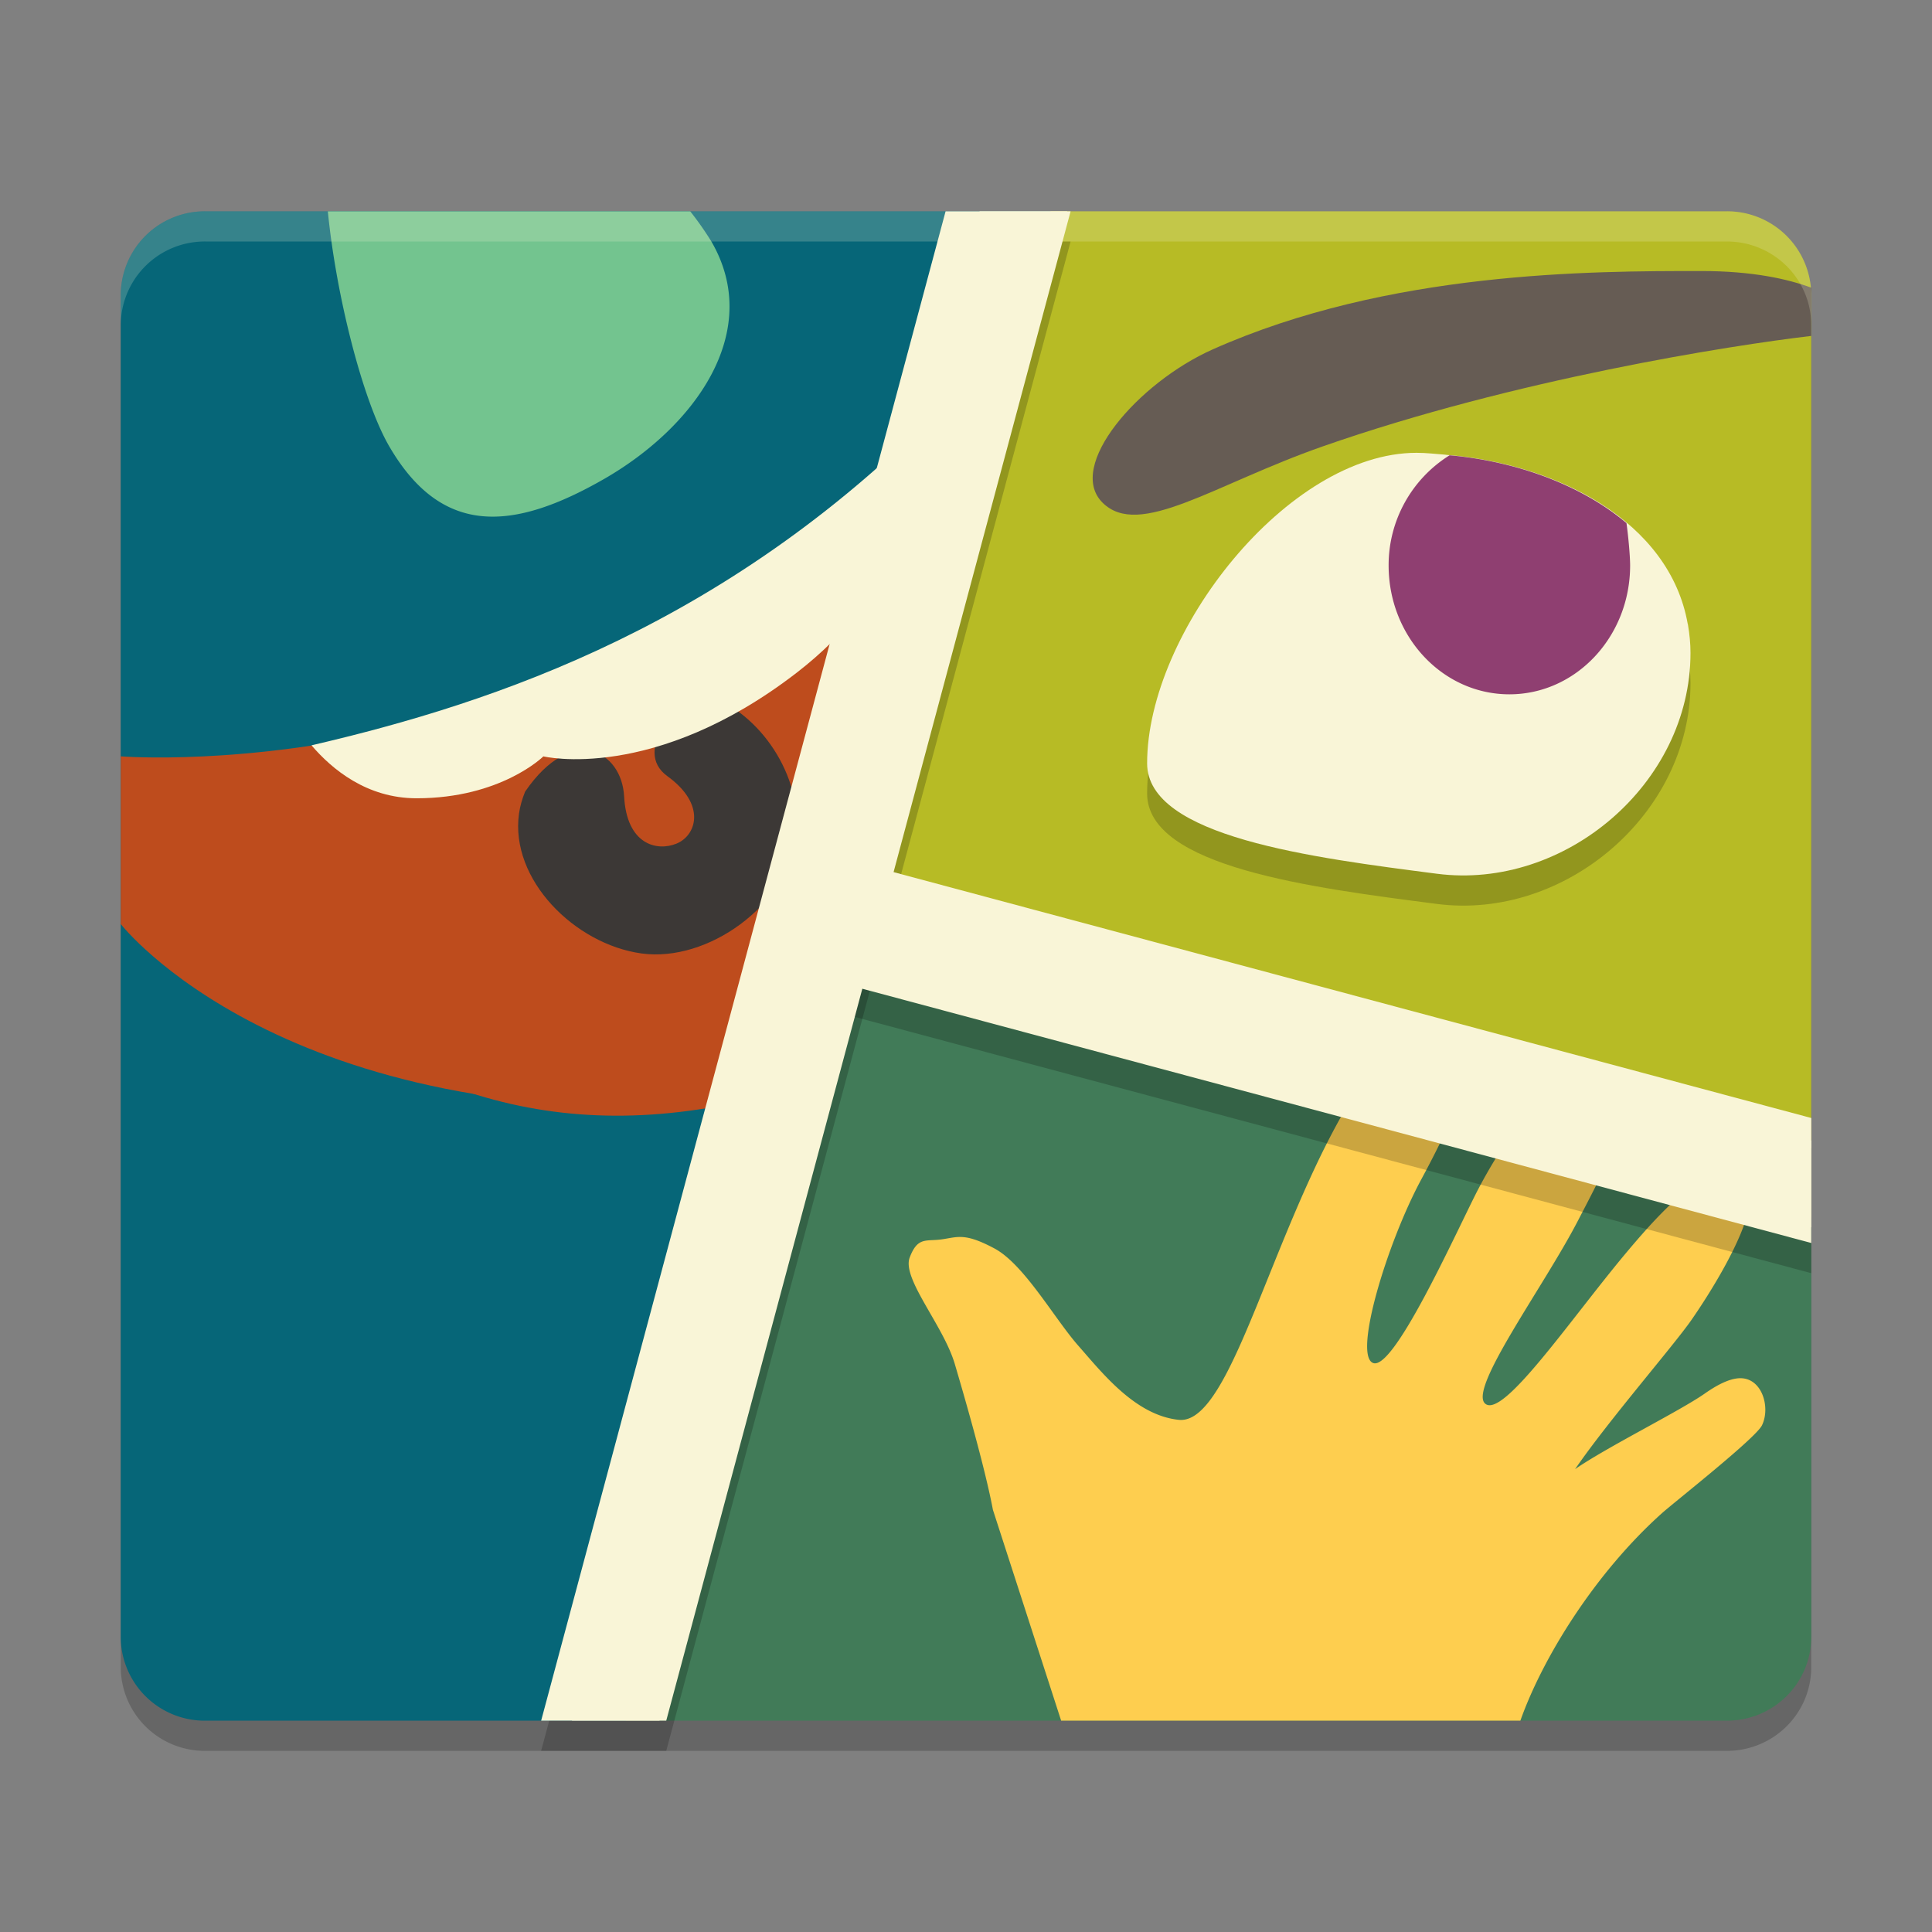 <svg xmlns="http://www.w3.org/2000/svg" width="64" height="64" version="1">
    <rect width="100%" height="100%" fill="#808080" stroke="none"/>
    <path d="M6.8 8A2.783 2.783 0 0 0 4 10.777v44.446A2.783 2.783 0 0 0 6.8 58H57.2C58.75 58 60 56.762 60 55.223V10.777A2.783 2.783 0 0 0 57.2 8H6.8z" opacity=".2" fill-rule="evenodd"/>
    <path d="M34.8 7l-7 23.611L60 40.333V9.778A2.783 2.783 0 0 0 57.2 7z" fill="#B7BB25" fill-rule="evenodd"/>
    <path d="M27.8 30.611L19.4 57h37.8c1.551 0 2.8-1.239 2.8-2.778V40.333z" fill="#417B58" fill-rule="evenodd"/>
    <path d="M6.8 7A2.783 2.783 0 0 0 4 9.778v44.444A2.783 2.783 0 0 0 6.8 57h13.94L34.8 7z" fill="#066678" fill-rule="evenodd"/>
    <path d="M31.472 13.18C20.28 26.391 4 25.055 4 25.055v5.555s5.397 6.952 20.084 5.978z" fill="#BE4C1D"/>
    <path d="M23.566 23.071c-1.066.006-2.651 1.778-1.459 2.64 1.307.946.957 1.969.303 2.235-.654.267-1.65.029-1.735-1.564-.08-1.515-1.728-2.423-3.28-.158-.097.24-.168.483-.202.725-.307 2.189 1.85 4.33 4.055 4.635 2.206.304 4.81-1.605 5.116-3.793.267-1.902-1.011-4.002-2.798-4.72zm-5.667 2.245c-.058.081-.097.167-.149.25l.149-.25z" fill="#3C3836"/>
    <path d="M31.472 13.18c-7.206 7.504-15.08 10.097-21.153 11.51.678.792 1.83 1.754 3.481 1.754 2.8 0 4.2-1.388 4.2-1.388s3.659.882 8.4-2.778c1.633-1.26 2.778-2.794 3.612-4.27z" fill="#F9F5D7"/>
    <path d="M26.345 30.128c-1.034.412-2.295.954-4.145 1.872-3.124 1.55-5.71 2.45-7.476 3.9 2.886 1.105 5.923 1.363 9.36.689z" fill="#BE4C1D"/>
    <path d="M45.47 35.34c-.622.857-1.28 1.99-1.947 3.42-1.896 4.062-3.033 8.424-4.474 8.274-1.44-.15-2.53-1.549-3.328-2.455-.798-.907-1.795-2.696-2.78-3.223-.986-.526-1.212-.376-1.742-.301-.531.075-.799-.095-1.064.602-.266.697 1.114 2.245 1.493 3.524.296 1 1.003 3.442 1.263 4.831L35.152 57h15.212c.746-2.107 2.486-4.897 4.684-6.868.406-.365 3.11-2.486 3.32-2.917.297-.612-.014-1.65-.82-1.554-.27.032-.62.182-1.075.502-.824.578-3.245 1.775-4.296 2.504 1.098-1.6 3.274-4.104 3.855-4.943.61-.878 1.732-2.671 1.917-3.784l-1.832-.673c-.624.408-1.355 1.164-2.283 2.276-1.82 2.181-4.017 5.416-4.624 4.964-.606-.45 1.895-3.835 3.033-6.016.404-.775.795-1.527 1.12-2.241l-2.993-1.101a17.565 17.565 0 0 0-1.463 2.362c-.759 1.505-2.73 5.868-3.413 5.643-.682-.226.454-3.987 1.592-6.093.469-.868.929-1.795 1.268-2.658z" fill="#FECE4F"/>
    <path d="M56.351 8.978c-3.649 0-10.351 0-16.179 2.596-2.48 1.105-4.865 3.871-3.648 5.078 1.216 1.207 3.67-.597 7.297-1.866C50.2 12.556 57.328 11.442 60 11.128V9.53c-.766-.284-1.93-.552-3.649-.552z" fill="#665C54"/>
    <path d="M46.924 16C42.658 16 38 21.952 38 26.287c0 2.438 5.475 3.123 9.6 3.657 4.233.547 8.4-2.98 8.4-7.314 0-.317-.032-.62-.081-.915v-.003l-.008-.041-.003-.003c-.601-3.405-4.351-5.31-8.01-5.602-.004 0-.008-.003-.011-.003-.322-.025-.645-.063-.963-.063z" opacity=".2"/>
    <path d="M46.924 15C42.658 15 38 20.952 38 25.287c0 2.438 5.475 3.123 9.6 3.657 4.233.547 8.4-2.98 8.4-7.314 0-.317-.032-.62-.081-.915v-.003l-.008-.041-.003-.003c-.601-3.405-4.351-5.31-8.01-5.602-.004 0-.008-.003-.011-.003-.322-.025-.645-.063-.963-.063z" fill="#F9F5D7"/>
    <path d="M48.02 15.082A4.285 4.285 0 0 0 46 18.73c0 2.358 1.79 4.27 4 4.27s4-1.912 4-4.27c-.001-.31-.057-.949-.121-1.402-1.533-1.293-3.7-2.053-5.86-2.246z" fill="#8F3F71"/>
    <path d="M10.86 7c.272 2.778 1.154 6.274 2.035 7.787 1.74 2.99 4.092 2.811 7.105 1.086 3.013-1.726 5.304-4.885 3.564-7.875a10.339 10.339 0 0 0-.7-.998z" fill="#73C48F"/>
    <path d="M32.451 7L18.946 57h2.899L35.35 7H32.45z" fill="#F9F5D7"/>
    <path d="M27.8 29.222l-.725 2.683L60 40.656v-2.875l-32.2-8.559z" fill="#F9F5D7"/>
    <path d="M6.8 7A2.783 2.783 0 0 0 4 9.777v1A2.783 2.783 0 0 1 6.8 8h50.4c1.55 0 2.8 1.238 2.8 2.777v-1A2.783 2.783 0 0 0 57.2 7H6.8z" opacity=".2" fill="#F9F5D7" fill-rule="evenodd"/>
    <path d="M31.324 8L17.926 58h4.144L35.465 8h-4.141z" opacity=".2"/>
    <path d="M28.043 29.473l-1.035 3.863L60 42.176v-4.141l-31.957-8.562z" opacity=".2"/>
    <path d="M31.324 7L17.926 57h4.144L35.465 7h-4.141z" fill="#F9F5D7"/>
    <path d="M28.043 28.473l-1.035 3.863L60 41.176v-4.141l-31.957-8.562z" fill="#F9F5D7"/>
</svg>
